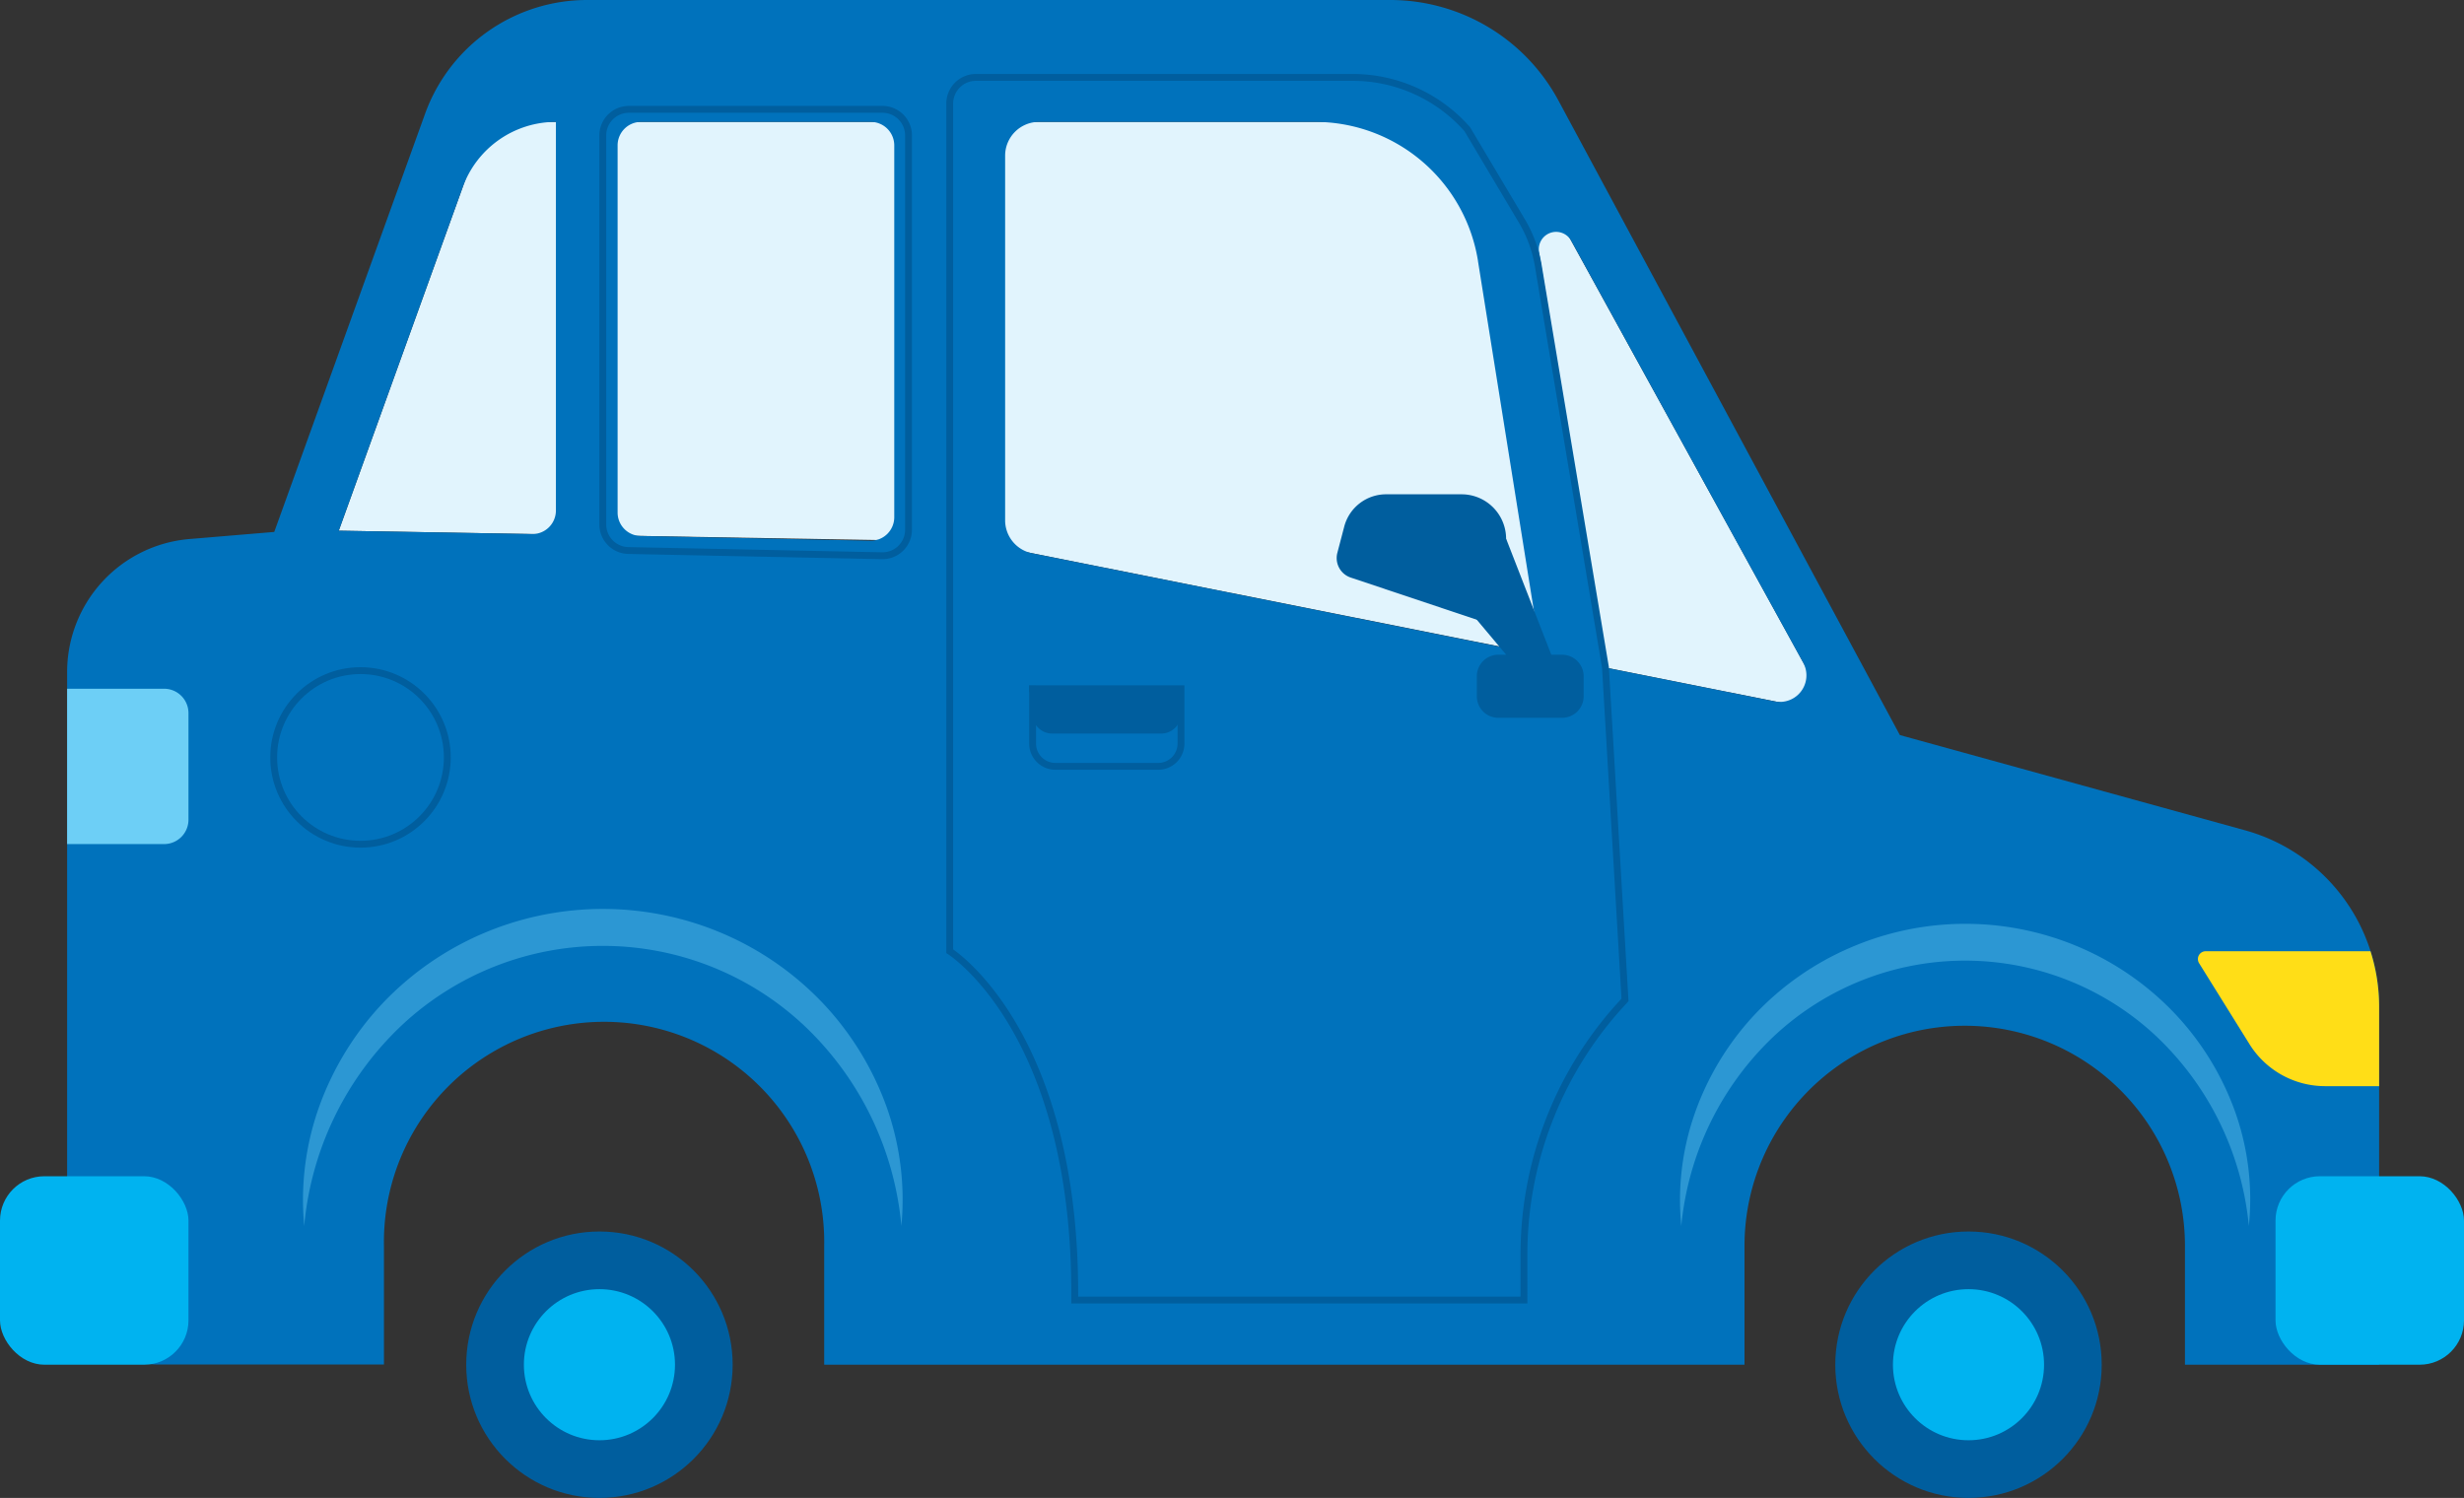 <svg id="Layer_1" data-name="Layer 1" xmlns="http://www.w3.org/2000/svg" viewBox="0 0 359.38 218.49"><rect x="0" y="0" width="359.38" height="218.49" fill="#333333" stroke="none"/><defs><style>.cls-1{fill:#005e9e;}.cls-2{fill:#00b3f0;}.cls-3{fill:#e1f4fd;}.cls-4{fill:#0072bc;}.cls-5{fill:#ffde17;}.cls-6{fill:none;stroke:#005e9e;stroke-miterlimit:10;}.cls-7{fill:#6dcff6;}.cls-8{opacity:0.4;}</style></defs><title>Artboard 23</title><circle class="cls-1" cx="87.43" cy="199.06" r="19.43"/><circle class="cls-2" cx="87.43" cy="199.06" r="11.02"/><circle class="cls-1" cx="287.11" cy="199.06" r="19.43"/><polygon class="cls-3" points="219.62 17.78 70.92 17.78 49.41 77.41 142.14 79.02 267.02 103.93 219.62 17.78"/><path class="cls-4" d="M327.41,121.1,277.1,107.22,227.3,14.66A27.86,27.86,0,0,0,202.76,0H85.57A25.12,25.12,0,0,0,62,16.59l-22,61L27.56,78.63A19.47,19.47,0,0,0,9.79,98v87.75a13.27,13.27,0,0,0,13.28,13.28H56V181.72a32.11,32.11,0,1,1,64.21,0v17.34H254.44V181.72a32.11,32.11,0,0,1,29-31.95c1-.1,2.08-.15,3.14-.15a32.1,32.1,0,0,1,32.1,32.1v17.34H347V146.8A26.66,26.66,0,0,0,327.41,121.1Zm-111.84-83,9.18,57.43L150.54,80.7a4.9,4.9,0,0,1-3.94-4.81V22.71a4.93,4.93,0,0,1,4.93-4.93h40.26A24.08,24.08,0,0,1,215.57,38.07ZM49.41,77.41,67.48,27.33a14.44,14.44,0,0,1,13.6-9.55h0V74.47a3.43,3.43,0,0,1-3.49,3.43Zm40.67-2.65V21.21a3.42,3.42,0,0,1,3.43-3.43H127a3.43,3.43,0,0,1,3.43,3.43V75.44a3.43,3.43,0,0,1-3.5,3.43l-33.46-.69A3.42,3.42,0,0,1,90.08,74.76ZM234.16,97.38l-9.69-60.66a2.52,2.52,0,0,1,4.69-1.61L263,96.66a3.87,3.87,0,0,1-4.14,5.65Z"/><path class="cls-5" d="M339.1,158.43H347V146.8a26.63,26.63,0,0,0-1.26-8.05h-24a1.14,1.14,0,0,0-1,1.74l7.35,11.81A13,13,0,0,0,339.1,158.43Z"/><rect class="cls-2" x="331.89" y="171.57" width="27.49" height="27.49" rx="6.47" ry="6.47"/><rect class="cls-2" y="171.57" width="27.49" height="27.49" rx="6.47" ry="6.47"/><path class="cls-1" d="M219.68,91.83l-22.63-7.57a3,3,0,0,1-2-3.6l1-3.81a6.31,6.31,0,0,1,6.12-4.75h11a6.5,6.5,0,0,1,6.5,6.5Z"/><path class="cls-1" d="M213.56,88.21l6.12,7.29h-1.14a3.14,3.14,0,0,0-3.14,3.14v2.92a3.13,3.13,0,0,0,3.14,3.14h9.29a3.14,3.14,0,0,0,3.15-3.14V98.64a3.15,3.15,0,0,0-3.15-3.14h-1.57l-6.58-16.9Z"/><path class="cls-6" d="M138.52,15.12V138.75s18.54,11.62,18.23,50.88h65.52V183a54.18,54.18,0,0,1,13.83-36.15l.91-1-2.85-48.49-9.8-58.61a18.88,18.88,0,0,0-2.42-6.57L214,18.84a22.28,22.28,0,0,0-16.72-7.55H142.34A3.82,3.82,0,0,0,138.52,15.12Z"/><path class="cls-1" d="M150.58,100.46h21.67a0,0,0,0,1,0,0v3.65a2.89,2.89,0,0,1-2.89,2.89H153.47a2.89,2.89,0,0,1-2.89-2.89v-3.65A0,0,0,0,1,150.58,100.46Z"/><circle class="cls-6" cx="52.58" cy="110.48" r="12.66"/><circle class="cls-2" cx="287.11" cy="199.06" r="11.02"/><path class="cls-7" d="M9.79,100.46H23.93A3.56,3.56,0,0,1,27.49,104v15.56a3.56,3.56,0,0,1-3.56,3.56H9.79a0,0,0,0,1,0,0V100.46A0,0,0,0,1,9.79,100.46Z"/><path class="cls-6" d="M150.58,100.46h21.67a0,0,0,0,1,0,0v8a3.32,3.32,0,0,1-3.32,3.32h-15a3.32,3.32,0,0,1-3.32-3.32v-8A0,0,0,0,1,150.58,100.46Z"/><path class="cls-6" d="M87.92,76.5V19.75a3.8,3.8,0,0,1,3.8-3.8h37a3.8,3.8,0,0,1,3.79,3.8V77.26a3.79,3.79,0,0,1-3.87,3.8l-37-.76A3.8,3.8,0,0,1,87.92,76.5Z"/><g class="cls-8"><path class="cls-7" d="M44.37,178.83a40.43,40.43,0,0,1,2.1-17.18,43.36,43.36,0,0,1,9.16-15.12,44.07,44.07,0,0,1,14.65-10.3,44.48,44.48,0,0,1,35.29,0,44,44,0,0,1,14.64,10.3,43.39,43.39,0,0,1,9.17,15.12,40.42,40.42,0,0,1,2.09,17.18,45.87,45.87,0,0,0-14.25-29.3,42.91,42.91,0,0,0-58.6,0A45.92,45.92,0,0,0,44.37,178.83Z"/></g><g class="cls-8"><path class="cls-7" d="M245.22,178.83a38.12,38.12,0,0,1,1.94-16.35,41,41,0,0,1,8.69-14.41,41.87,41.87,0,0,1,14-9.83,42.23,42.23,0,0,1,33.62,0,41.87,41.87,0,0,1,13.95,9.83,41,41,0,0,1,8.69,14.41A38.12,38.12,0,0,1,328,178.83a43.79,43.79,0,0,0-13.61-27.78,40.77,40.77,0,0,0-55.56,0A43.79,43.79,0,0,0,245.22,178.83Z"/></g></svg>